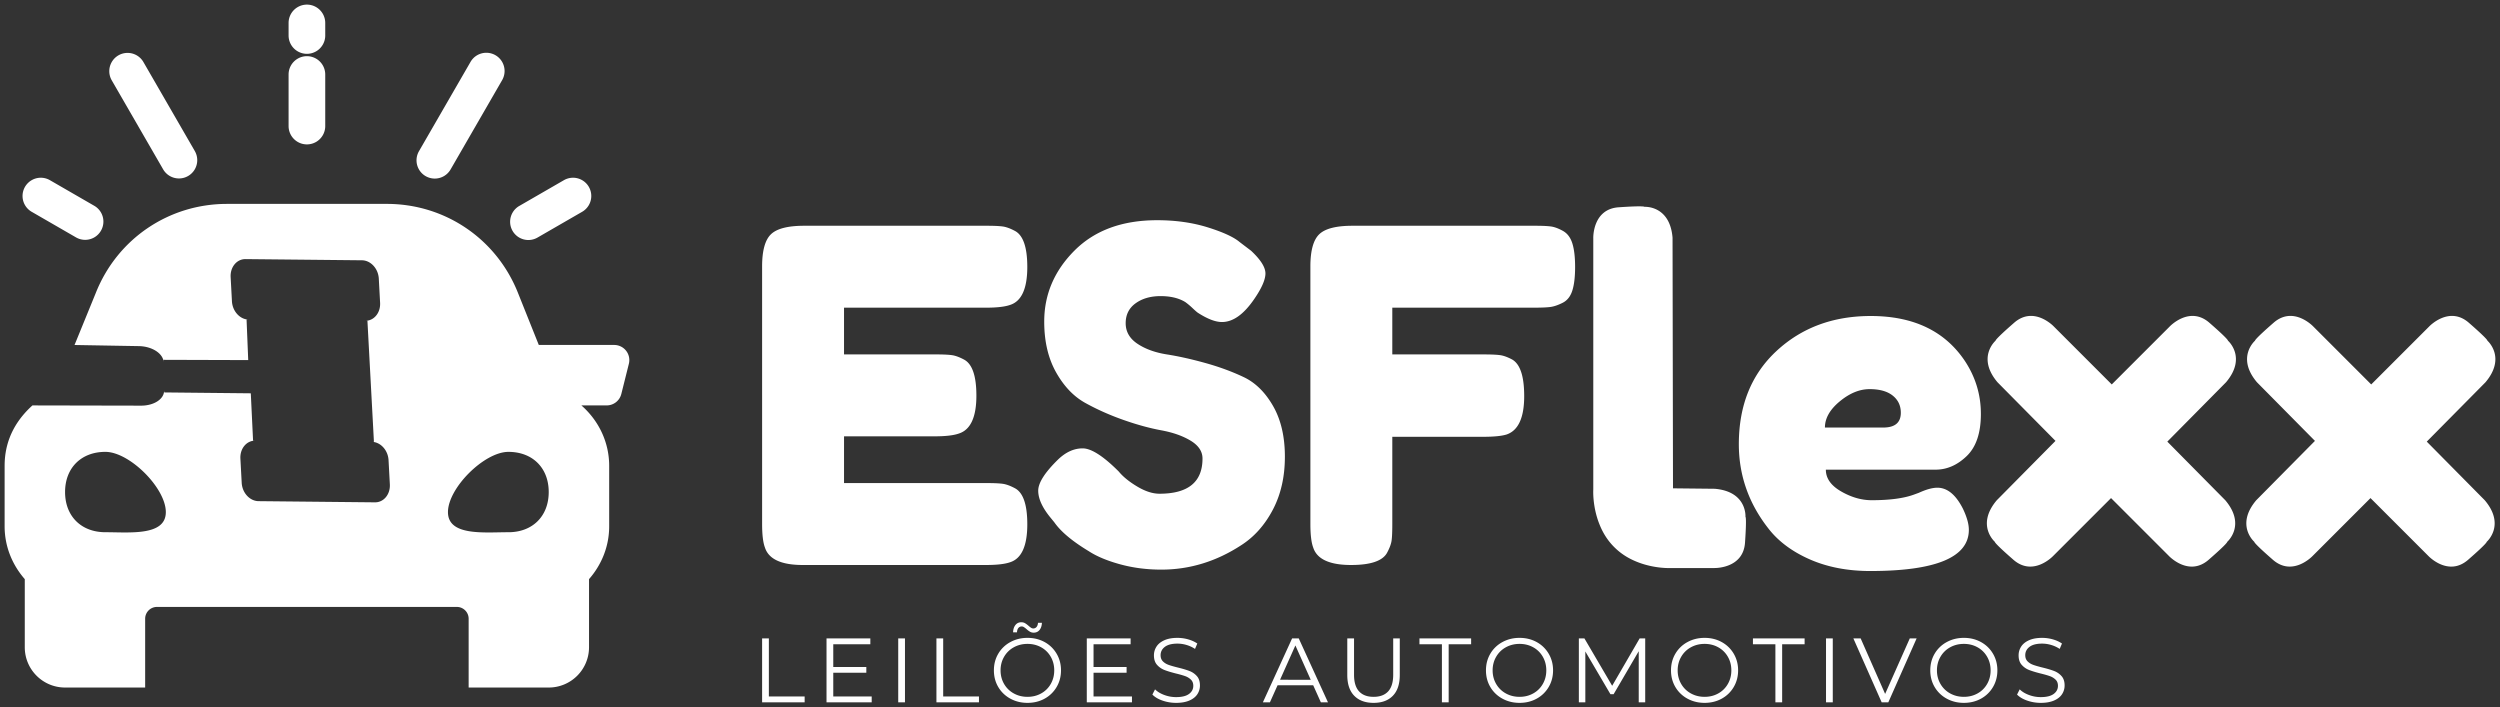 <svg xmlns="http://www.w3.org/2000/svg" width="722.105" height="204.35" viewBox="0 0 541.579 153.263"><rect x="0" y="0" width="541.579" height="153.263" fill="#333333" stroke="none"/><path d="M133.054 74.73H116.72l-4.54-11.35c-4.665-11.67-15.8-19.209-28.37-19.209H49.157c-12.567 0-23.704 7.538-28.373 19.208l-4.64 11.358 13.882.242c2.892.03 5.319 1.587 5.42 3.478l-.027-.507 18.352.057-.359-8.774.482.005c-1.9-.02-3.533-1.796-3.65-3.968l-.282-5.243c-.116-2.173 1.329-3.918 3.228-3.898l25.218.257c1.899.02 3.533 1.796 3.65 3.968l.281 5.244c.117 2.172-1.328 3.917-3.227 3.897l.482.005 1.408 26.218-.483-.005c1.9.02 3.534 1.796 3.65 3.968l.282 5.244c.117 2.172-1.328 3.917-3.227 3.897l-25.217-.257c-1.9-.02-3.534-1.796-3.65-3.968l-.282-5.243c-.117-2.172 1.328-3.917 3.227-3.898l-.482-.005-.492-10.248-18.755-.192-.027-.507c.102 1.891-2.16 3.4-5.052 3.371l-23.472-.049C1.882 92.48 1 97.498 1 100.923v13.096c0 4.399 1.68 8.368 4.366 11.44v14.754c0 4.82 3.91 8.73 8.73 8.73h17.349v-14.908A2.56 2.56 0 0 1 34 131.48h64.97a2.56 2.56 0 0 1 2.553 2.554v14.909h17.347a8.732 8.732 0 0 0 8.732-8.731V125.46c2.684-3.07 4.365-7.04 4.365-11.44v-13.097c0-5.244-2.36-9.897-6.022-13.097h5.477a3.272 3.272 0 0 0 3.175-2.48l1.637-6.548a3.276 3.276 0 0 0-3.179-4.068zm32.043 63.571h1.463v12.577h7.752v1.266h-9.215zm23.741 12.577v1.266h-9.788V138.3h9.492v1.266h-8.03v4.924h7.16v1.246h-7.16v5.141zm5.746-12.577h1.463v13.843h-1.463zm8.277 0h1.464v12.577h7.752v1.266h-9.216zm19.727 13.962c-1.37 0-2.613-.307-3.727-.92a6.717 6.717 0 0 1-2.61-2.521c-.627-1.068-.94-2.268-.94-3.6 0-1.331.313-2.53.94-3.598a6.715 6.715 0 0 1 2.61-2.522c1.114-.613 2.356-.92 3.727-.92s2.607.304 3.708.91a6.728 6.728 0 0 1 2.6 2.522c.633 1.074.95 2.277.95 3.608 0 1.332-.317 2.535-.95 3.61a6.733 6.733 0 0 1-2.6 2.521c-1.1.606-2.337.91-3.708.91zm0-1.306c1.094 0 2.083-.247 2.966-.741a5.366 5.366 0 0 0 2.077-2.057c.5-.877.751-1.855.751-2.936s-.25-2.06-.751-2.937a5.367 5.367 0 0 0-2.077-2.057c-.883-.494-1.872-.741-2.966-.741s-2.086.247-2.976.741a5.42 5.42 0 0 0-2.096 2.057c-.507.876-.761 1.856-.761 2.936 0 1.082.254 2.06.76 2.937a5.42 5.42 0 0 0 2.097 2.057c.89.494 1.882.741 2.976.741zm1.345-13.901a1.58 1.58 0 0 1-.81-.208 4.718 4.718 0 0 1-.772-.584 5.453 5.453 0 0 0-.564-.425.832.832 0 0 0-.445-.128.9.9 0 0 0-.731.336c-.185.224-.284.534-.297.93h-.85c.026-.66.197-1.187.514-1.583.316-.395.738-.593 1.266-.593.303 0 .57.066.8.198.231.132.498.33.801.593.211.185.39.323.534.415a.89.89 0 0 0 1.166-.188c.186-.217.291-.517.317-.9h.85c-.026.647-.197 1.164-.513 1.553-.317.39-.739.584-1.266.584zm21.289 13.822v1.266h-9.789V138.3h9.493v1.266h-8.03v4.924h7.16v1.246h-7.16v5.141zm9.563 1.385a8.896 8.896 0 0 1-2.957-.495c-.942-.33-1.67-.764-2.185-1.305l.574-1.127c.5.5 1.166.906 1.997 1.216.83.31 1.687.465 2.57.465 1.24 0 2.17-.228 2.789-.683.62-.455.93-1.044.93-1.77 0-.553-.169-.995-.505-1.324a3.401 3.401 0 0 0-1.236-.762c-.488-.178-1.167-.372-2.037-.583-1.041-.264-1.872-.518-2.491-.762a4.09 4.09 0 0 1-1.592-1.117c-.442-.5-.663-1.18-.663-2.037 0-.698.185-1.335.554-1.908.37-.573.936-1.031 1.7-1.374.765-.343 1.715-.514 2.848-.514.791 0 1.566.108 2.324.326.758.217 1.414.518 1.968.9l-.495 1.166a6.803 6.803 0 0 0-1.859-.86 6.931 6.931 0 0 0-1.938-.287c-1.212 0-2.125.235-2.739.703-.613.468-.92 1.07-.92 1.809 0 .554.169.999.505 1.335.336.336.758.593 1.266.77.507.179 1.19.373 2.046.584 1.016.25 1.836.498 2.463.742a4.041 4.041 0 0 1 1.591 1.107c.435.495.653 1.164.653 2.007 0 .7-.188 1.335-.564 1.909-.375.573-.952 1.028-1.73 1.364-.778.336-1.733.505-2.867.505zm29.694-3.817h-7.713l-1.66 3.698h-1.523l6.327-13.843h1.444l6.328 13.843h-1.542zm-.534-1.186-3.322-7.436-3.323 7.435zm13.616 5.003c-1.793 0-3.19-.515-4.192-1.543-1.002-1.028-1.503-2.525-1.503-4.489v-7.93h1.463v7.87c0 1.61.363 2.809 1.088 3.6.725.79 1.773 1.186 3.144 1.186 1.384 0 2.44-.395 3.164-1.186.725-.791 1.088-1.99 1.088-3.6v-7.87h1.423v7.93c0 1.964-.497 3.46-1.493 4.489-.995 1.028-2.389 1.543-4.182 1.543zm14.803-12.696H307.5V138.3h11.192v1.266h-4.865v12.577h-1.463zm16.82 12.696c-1.37 0-2.613-.307-3.727-.92a6.717 6.717 0 0 1-2.61-2.521c-.627-1.068-.94-2.268-.94-3.6 0-1.331.313-2.53.94-3.598a6.715 6.715 0 0 1 2.61-2.522c1.114-.613 2.356-.92 3.727-.92s2.607.304 3.708.91a6.728 6.728 0 0 1 2.6 2.522c.633 1.074.95 2.277.95 3.608 0 1.332-.317 2.535-.95 3.61a6.733 6.733 0 0 1-2.6 2.521c-1.1.606-2.337.91-3.708.91zm0-1.306c1.094 0 2.083-.247 2.966-.741a5.366 5.366 0 0 0 2.077-2.057c.5-.877.751-1.855.751-2.936s-.25-2.06-.751-2.937a5.367 5.367 0 0 0-2.077-2.057c-.883-.494-1.872-.741-2.966-.741s-2.086.247-2.976.741a5.42 5.42 0 0 0-2.096 2.057c-.508.876-.762 1.856-.762 2.936 0 1.082.254 2.06.762 2.937a5.42 5.42 0 0 0 2.096 2.057c.89.494 1.882.741 2.976.741zm27.222-12.656v13.843h-1.404V141.07l-5.438 9.314h-.692l-5.439-9.255v11.015h-1.404V138.3h1.207l6.011 10.263 5.952-10.263zm12.865 13.962c-1.371 0-2.614-.307-3.728-.92a6.718 6.718 0 0 1-2.61-2.521c-.626-1.068-.94-2.268-.94-3.6 0-1.331.314-2.53.94-3.598a6.716 6.716 0 0 1 2.61-2.522c1.114-.613 2.357-.92 3.728-.92s2.607.304 3.708.91a6.728 6.728 0 0 1 2.6 2.522c.633 1.074.95 2.277.95 3.608 0 1.332-.317 2.535-.95 3.61a6.732 6.732 0 0 1-2.6 2.521c-1.101.606-2.337.91-3.708.91zm0-1.306c1.094 0 2.083-.247 2.966-.741a5.366 5.366 0 0 0 2.076-2.057c.502-.877.752-1.855.752-2.936s-.25-2.06-.752-2.937a5.367 5.367 0 0 0-2.076-2.057c-.883-.494-1.872-.741-2.966-.741s-2.086.247-2.976.741a5.42 5.42 0 0 0-2.096 2.057c-.508.876-.762 1.856-.762 2.936 0 1.082.254 2.06.762 2.937a5.42 5.42 0 0 0 2.096 2.057c.89.494 1.882.741 2.976.741zm15.337-11.39h-4.865V138.3h11.193v1.266h-4.865v12.577h-1.463zm10.966-1.266h1.464v13.843h-1.464zm19.628 0-6.13 13.843h-1.443l-6.13-13.843h1.581l5.3 12.024 5.34-12.024zm10.235 13.962c-1.37 0-2.613-.307-3.727-.92a6.717 6.717 0 0 1-2.61-2.521c-.627-1.068-.94-2.268-.94-3.6 0-1.331.313-2.53.94-3.598a6.715 6.715 0 0 1 2.61-2.522c1.114-.613 2.356-.92 3.727-.92 1.372 0 2.608.304 3.708.91a6.73 6.73 0 0 1 2.6 2.522c.634 1.074.95 2.277.95 3.608 0 1.332-.316 2.535-.95 3.61a6.734 6.734 0 0 1-2.6 2.521c-1.1.606-2.336.91-3.708.91zm0-1.306c1.095 0 2.083-.247 2.967-.741a5.366 5.366 0 0 0 2.076-2.057c.501-.877.751-1.855.751-2.936s-.25-2.06-.751-2.937a5.367 5.367 0 0 0-2.076-2.057c-.884-.494-1.872-.741-2.967-.741-1.094 0-2.086.247-2.976.741a5.42 5.42 0 0 0-2.096 2.057c-.507.876-.761 1.856-.761 2.936 0 1.082.254 2.06.761 2.937a5.42 5.42 0 0 0 2.096 2.057c.89.494 1.882.741 2.976.741zm16.662 1.306a8.895 8.895 0 0 1-2.956-.495c-.943-.33-1.671-.764-2.185-1.305l.573-1.127c.501.5 1.167.906 1.998 1.216.83.31 1.687.465 2.57.465 1.24 0 2.169-.228 2.788-.683.62-.455.93-1.044.93-1.77 0-.553-.168-.995-.504-1.324a3.403 3.403 0 0 0-1.236-.762c-.488-.178-1.167-.372-2.037-.583-1.042-.264-1.872-.518-2.492-.762a4.09 4.09 0 0 1-1.592-1.117c-.441-.5-.662-1.18-.662-2.037 0-.698.185-1.335.554-1.908.369-.573.935-1.031 1.7-1.374.765-.343 1.714-.514 2.848-.514.79 0 1.565.108 2.323.326.759.217 1.414.518 1.968.9l-.494 1.166a6.804 6.804 0 0 0-1.86-.86 6.932 6.932 0 0 0-1.937-.287c-1.213 0-2.126.235-2.74.703-.612.468-.919 1.07-.919 1.809 0 .554.168.999.505 1.335.336.336.758.593 1.265.77.508.179 1.19.373 2.047.584 1.015.25 1.836.498 2.462.742a4.041 4.041 0 0 1 1.592 1.107c.435.495.652 1.164.652 2.007 0 .7-.187 1.335-.563 1.909-.376.573-.953 1.028-1.73 1.364-.778.336-1.734.505-2.868.505zM182.843 104.65h30.879c1.537 0 2.69.05 3.459.15.769.1 1.654.418 2.657.953 1.804.936 2.707 3.542 2.707 7.82 0 4.679-1.237 7.419-3.71 8.221-1.136.401-2.874.602-5.213.602H173.92c-4.679 0-7.419-1.27-8.221-3.81-.401-1.07-.602-2.774-.602-5.113V57.73c0-3.409.635-5.731 1.905-6.968 1.27-1.236 3.677-1.855 7.219-1.855h39.501c1.537 0 2.69.05 3.459.15.769.101 1.654.418 2.657.953 1.804.936 2.707 3.543 2.707 7.82 0 4.679-1.237 7.42-3.71 8.221-1.136.401-2.874.602-5.213.602h-30.78v10.126h19.852c1.537 0 2.69.05 3.459.15.768.1 1.654.418 2.657.952 1.804.936 2.706 3.543 2.706 7.82 0 4.68-1.27 7.42-3.81 8.222-1.135.4-2.873.601-5.213.601h-19.65zm330.683 3.25.048.05 12.49 12.488s4.3 4.58 8.602.833c4.302-3.747 4.024-3.885 4.024-3.885s4.163-3.609-.416-9.02L525.716 95.67l.086-.087 12.628-12.766c4.579-5.411.416-9.02.416-9.02s.278-.138-4.024-3.885c-4.302-3.746-8.603.833-8.603.833l-7.933 7.932.006-.006-4.612 4.612-.05-.05-12.488-12.489s-4.301-4.579-8.603-.832c-4.302 3.746-4.024 3.885-4.024 3.885s-4.163 3.608.417 9.02l12.558 12.696-.087.087-12.627 12.766c-4.58 5.411-.416 9.02-.416 9.02s-.278.138 4.024 3.885c4.301 3.746 8.603-.833 8.603-.833l7.932-7.932-.006.006zm-56.207 0 .049.05 12.488 12.488s4.302 4.58 8.603.833c4.302-3.747 4.025-3.885 4.025-3.885s4.163-3.609-.417-9.02L469.51 95.67l.087-.087 12.627-12.766c4.58-5.411.416-9.02.416-9.02s.278-.138-4.024-3.885c-4.302-3.746-8.603.833-8.603.833l-7.933 7.932.006-.006-4.612 4.612-.049-.05-12.488-12.489s-4.301-4.579-8.603-.832c-4.302 3.746-4.025 3.885-4.025 3.885s-4.162 3.608.417 9.02l12.558 12.696-.087.087-12.627 12.766c-4.579 5.411-.416 9.02-.416 9.02s-.278.138 4.024 3.885c4.302 3.746 8.603-.833 8.603-.833l7.932-7.932-.005.006zm-95.17 15.155s-3.58.226-7.453-1.311c-.068-.026-.134-.054-.2-.08l-.087-.036c-1.877-.77-3.376-1.8-4.572-2.966-.048-.046-.094-.093-.141-.14-.051-.05-.102-.1-.151-.152-1.162-1.191-2.187-2.685-2.956-4.552l-.05-.123-.071-.177c-1.54-3.875-1.313-7.457-1.313-7.457V51.577s-.196-6.28 5.495-6.672c5.69-.393 5.592-.098 5.592-.098s5.495-.393 6.084 6.672l.097 54.308 9.028.097c7.064.59 6.672 6.084 6.672 6.084s.295-.098-.098 5.593c-.393 5.69-6.672 5.494-6.672 5.494h-8.831zm66.974-33.393c0 4.11-1.019 7.151-3.058 9.123-2.038 1.972-4.294 2.958-6.767 2.958h-23.76c0 1.871 1.102 3.442 3.308 4.712 2.205 1.27 4.41 1.905 6.617 1.905 3.876 0 6.917-.401 9.123-1.203l1.103-.402c1.604-.734 2.94-1.102 4.01-1.102 2.139 0 3.977 1.504 5.514 4.511.869 1.805 1.304 3.342 1.304 4.612 0 5.949-7.119 8.923-21.355 8.923-4.946 0-9.34-.852-13.184-2.557-3.843-1.704-6.834-3.96-8.973-6.767-4.21-5.414-6.316-11.463-6.316-18.147 0-8.421 2.724-15.155 8.17-20.201 5.448-5.046 12.249-7.57 20.403-7.57 9.29 0 16.108 3.276 20.453 9.826 2.272 3.475 3.408 7.268 3.408 11.379zm-21.154 2.957c2.54 0 3.81-1.07 3.81-3.208 0-1.537-.585-2.774-1.755-3.71-1.17-.935-2.84-1.403-5.012-1.403-2.173 0-4.328.885-6.467 2.657-2.139 1.771-3.208 3.66-3.208 5.664zm-75.474-43.712c1.538 0 2.69.05 3.46.15.768.101 1.637.418 2.606.953.97.535 1.654 1.437 2.055 2.707.401 1.27.602 2.974.602 5.113 0 2.14-.2 3.843-.602 5.113-.4 1.27-1.103 2.156-2.105 2.657-1.003.501-1.888.802-2.657.902-.769.1-1.955.15-3.559.15h-30.679V76.78h19.75c1.605 0 2.791.05 3.56.15.769.1 1.654.418 2.657.952 1.738 1.003 2.606 3.643 2.606 7.92 0 4.68-1.27 7.453-3.81 8.322-1.069.334-2.773.502-5.113.502h-19.65v18.948c0 1.604-.05 2.774-.15 3.51-.1.734-.418 1.603-.952 2.606-.936 1.804-3.543 2.707-7.82 2.707-4.68 0-7.42-1.27-8.222-3.81-.4-1.07-.601-2.774-.601-5.113V57.73c0-3.409.635-5.731 1.905-6.968 1.27-1.236 3.676-1.855 7.218-1.855zM227.517 112.07c-1.738-2.139-2.607-4.06-2.607-5.765 0-1.704 1.437-3.96 4.311-6.767 1.67-1.604 3.442-2.406 5.314-2.406 1.871 0 4.478 1.67 7.82 5.013.935 1.136 2.272 2.222 4.01 3.258s3.342 1.554 4.812 1.554c6.216 0 9.324-2.54 9.324-7.62 0-1.537-.852-2.823-2.556-3.86-1.705-1.035-3.827-1.787-6.367-2.255-2.54-.468-5.28-1.22-8.22-2.256-2.942-1.036-5.682-2.256-8.222-3.66-2.54-1.403-4.662-3.625-6.366-6.666-1.705-3.041-2.557-6.7-2.557-10.978 0-5.882 2.19-11.012 6.567-15.39 4.378-4.378 10.343-6.567 17.896-6.567 4.01 0 7.67.518 10.978 1.554s5.598 2.089 6.868 3.158l2.506 1.905c2.072 1.938 3.108 3.576 3.108 4.913 0 1.337-.802 3.175-2.406 5.514-2.273 3.342-4.612 5.013-7.018 5.013-1.404 0-3.141-.669-5.214-2.005-.2-.134-.584-.468-1.152-1.003a15.318 15.318 0 0 0-1.554-1.303c-1.404-.87-3.192-1.304-5.364-1.304-2.173 0-3.977.518-5.414 1.554-1.437 1.036-2.156 2.473-2.156 4.311s.853 3.326 2.557 4.462c1.704 1.136 3.826 1.905 6.366 2.306 2.54.4 5.314 1.02 8.322 1.855 3.007.835 5.781 1.854 8.32 3.057 2.54 1.204 4.663 3.292 6.367 6.266 1.704 2.975 2.557 6.634 2.557 10.978 0 4.345-.87 8.171-2.607 11.48-1.738 3.308-4.01 5.865-6.817 7.67-5.414 3.542-11.196 5.313-17.345 5.313-3.141 0-6.116-.384-8.923-1.153-2.807-.768-5.08-1.72-6.817-2.857-3.542-2.139-6.016-4.21-7.42-6.216zM70.457 27.311a3.97 3.97 0 0 1-7.941 0V16.14a3.97 3.97 0 0 1 7.94 0zm27.156 9.391a3.953 3.953 0 1 1-6.856-3.939l11.17-19.347a3.953 3.953 0 1 1 6.856 3.939zm-55.398-3.955a3.961 3.961 0 0 1-6.855 3.97L24.19 17.372a3.961 3.961 0 0 1 6.855-3.97zM20.48 44.614a3.954 3.954 0 0 1-3.94 6.855l-9.673-5.584a3.953 3.953 0 0 1 3.94-6.856zm95.952 6.855a3.953 3.953 0 1 1-3.94-6.855l9.674-5.585a3.953 3.953 0 0 1 3.94 6.856zM70.457 7.69a3.97 3.97 0 0 1-7.941 0V4.97a3.97 3.97 0 0 1 7.94 0zm39.681 107.606c-5.238 0-13.096.87-13.096-4.352S104.9 97.89 110.138 97.89c5.24 0 8.731 3.48 8.731 8.703 0 5.222-3.492 8.704-8.73 8.704zm-87.31 0c-5.239 0-8.731-3.482-8.731-8.704s3.492-8.703 8.73-8.703c5.24 0 13.097 7.833 13.097 13.055 0 5.222-7.857 4.352-13.096 4.352" fill="#fff" fill-rule="evenodd"/></svg>